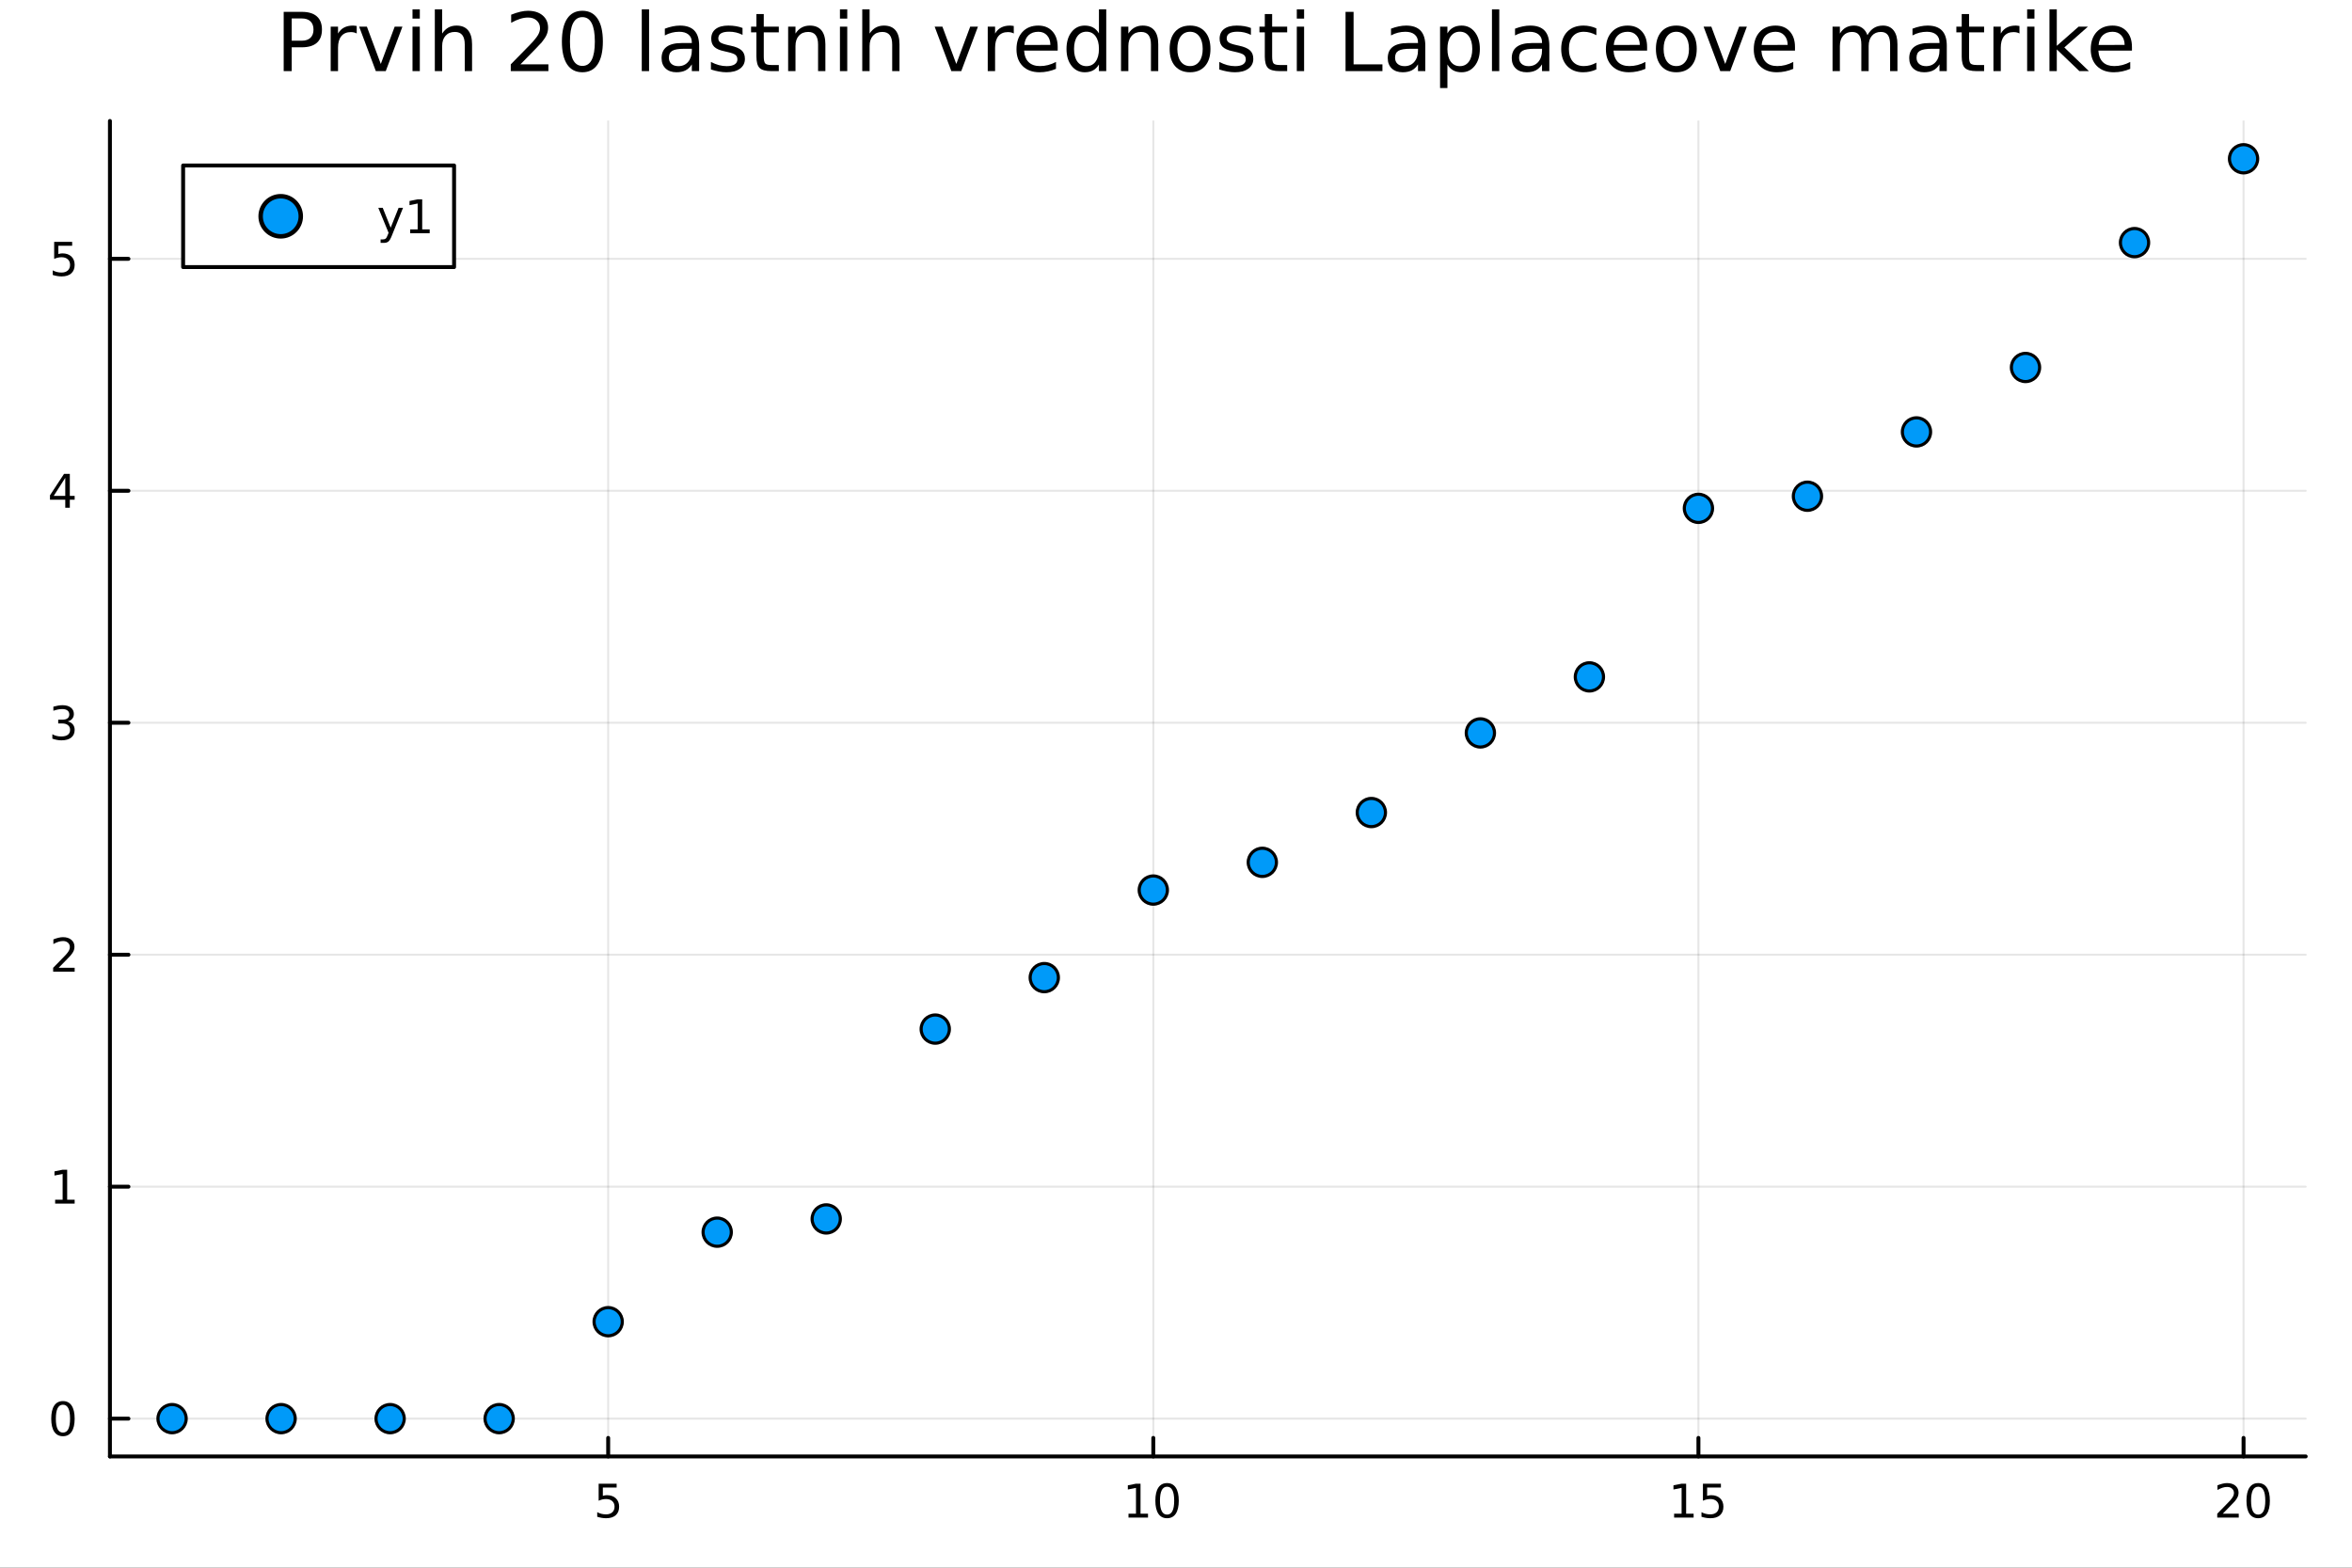 <?xml version="1.0" encoding="utf-8"?>
<svg xmlns="http://www.w3.org/2000/svg" xmlns:xlink="http://www.w3.org/1999/xlink" width="600" height="400" viewBox="0 0 2400 1600">
<rect x="0" y="0" width="2400" height="1600" fill="#333333" stroke="none"/>
<defs>
  <clipPath id="clip730">
    <rect x="0" y="0" width="2400" height="1600"/>
  </clipPath>
</defs>
<path clip-path="url(#clip730)" d="M0 1600 L2400 1600 L2400 0 L0 0  Z" fill="#ffffff" fill-rule="evenodd" fill-opacity="1"/>
<defs>
  <clipPath id="clip731">
    <rect x="480" y="0" width="1681" height="1600"/>
  </clipPath>
</defs>
<path clip-path="url(#clip730)" d="M112.177 1486.45 L2352.76 1486.45 L2352.76 123.472 L112.177 123.472  Z" fill="#ffffff" fill-rule="evenodd" fill-opacity="1"/>
<defs>
  <clipPath id="clip732">
    <rect x="112" y="123" width="2242" height="1364"/>
  </clipPath>
</defs>
<polyline clip-path="url(#clip732)" style="stroke:#000000; stroke-linecap:round; stroke-linejoin:round; stroke-width:2; stroke-opacity:0.1; fill:none" points="620.591,1486.45 620.591,123.472 "/>
<polyline clip-path="url(#clip732)" style="stroke:#000000; stroke-linecap:round; stroke-linejoin:round; stroke-width:2; stroke-opacity:0.1; fill:none" points="1176.84,1486.45 1176.84,123.472 "/>
<polyline clip-path="url(#clip732)" style="stroke:#000000; stroke-linecap:round; stroke-linejoin:round; stroke-width:2; stroke-opacity:0.1; fill:none" points="1733.09,1486.45 1733.09,123.472 "/>
<polyline clip-path="url(#clip732)" style="stroke:#000000; stroke-linecap:round; stroke-linejoin:round; stroke-width:2; stroke-opacity:0.1; fill:none" points="2289.34,1486.45 2289.34,123.472 "/>
<polyline clip-path="url(#clip730)" style="stroke:#000000; stroke-linecap:round; stroke-linejoin:round; stroke-width:4; stroke-opacity:1; fill:none" points="112.177,1486.45 2352.76,1486.45 "/>
<polyline clip-path="url(#clip730)" style="stroke:#000000; stroke-linecap:round; stroke-linejoin:round; stroke-width:4; stroke-opacity:1; fill:none" points="620.591,1486.45 620.591,1467.55 "/>
<polyline clip-path="url(#clip730)" style="stroke:#000000; stroke-linecap:round; stroke-linejoin:round; stroke-width:4; stroke-opacity:1; fill:none" points="1176.84,1486.45 1176.84,1467.55 "/>
<polyline clip-path="url(#clip730)" style="stroke:#000000; stroke-linecap:round; stroke-linejoin:round; stroke-width:4; stroke-opacity:1; fill:none" points="1733.09,1486.45 1733.09,1467.55 "/>
<polyline clip-path="url(#clip730)" style="stroke:#000000; stroke-linecap:round; stroke-linejoin:round; stroke-width:4; stroke-opacity:1; fill:none" points="2289.34,1486.45 2289.34,1467.55 "/>
<path clip-path="url(#clip730)" d="M610.868 1514.29 L629.225 1514.29 L629.225 1518.22 L615.151 1518.22 L615.151 1526.7 Q616.169 1526.35 617.188 1526.19 Q618.206 1526 619.225 1526 Q625.012 1526 628.391 1529.17 Q631.771 1532.34 631.771 1537.76 Q631.771 1543.34 628.299 1546.44 Q624.827 1549.52 618.507 1549.52 Q616.331 1549.52 614.063 1549.15 Q611.817 1548.78 609.41 1548.04 L609.41 1543.34 Q611.493 1544.47 613.716 1545.03 Q615.938 1545.58 618.415 1545.58 Q622.419 1545.58 624.757 1543.48 Q627.095 1541.37 627.095 1537.76 Q627.095 1534.15 624.757 1532.04 Q622.419 1529.94 618.415 1529.94 Q616.54 1529.94 614.665 1530.35 Q612.813 1530.77 610.868 1531.65 L610.868 1514.29 Z" fill="#000000" fill-rule="nonzero" fill-opacity="1" /><path clip-path="url(#clip730)" d="M1151.53 1544.91 L1159.17 1544.91 L1159.17 1518.55 L1150.86 1520.21 L1150.86 1515.95 L1159.12 1514.29 L1163.8 1514.29 L1163.8 1544.91 L1171.44 1544.91 L1171.44 1548.85 L1151.53 1548.85 L1151.53 1544.91 Z" fill="#000000" fill-rule="nonzero" fill-opacity="1" /><path clip-path="url(#clip730)" d="M1190.88 1517.37 Q1187.27 1517.37 1185.44 1520.93 Q1183.64 1524.47 1183.64 1531.6 Q1183.64 1538.71 1185.44 1542.27 Q1187.27 1545.82 1190.88 1545.82 Q1194.51 1545.82 1196.32 1542.27 Q1198.15 1538.71 1198.15 1531.6 Q1198.15 1524.47 1196.32 1520.93 Q1194.51 1517.37 1190.88 1517.37 M1190.88 1513.66 Q1196.69 1513.66 1199.75 1518.27 Q1202.83 1522.85 1202.83 1531.6 Q1202.83 1540.33 1199.75 1544.94 Q1196.69 1549.52 1190.88 1549.52 Q1185.07 1549.52 1181.99 1544.94 Q1178.94 1540.33 1178.94 1531.6 Q1178.94 1522.85 1181.99 1518.27 Q1185.07 1513.66 1190.88 1513.66 Z" fill="#000000" fill-rule="nonzero" fill-opacity="1" /><path clip-path="url(#clip730)" d="M1708.28 1544.91 L1715.92 1544.91 L1715.92 1518.55 L1707.61 1520.21 L1707.61 1515.95 L1715.87 1514.29 L1720.55 1514.29 L1720.55 1544.91 L1728.18 1544.91 L1728.18 1548.85 L1708.28 1548.85 L1708.28 1544.91 Z" fill="#000000" fill-rule="nonzero" fill-opacity="1" /><path clip-path="url(#clip730)" d="M1737.68 1514.29 L1756.03 1514.29 L1756.03 1518.22 L1741.96 1518.22 L1741.96 1526.7 Q1742.98 1526.35 1744 1526.19 Q1745.01 1526 1746.03 1526 Q1751.82 1526 1755.2 1529.17 Q1758.58 1532.34 1758.58 1537.76 Q1758.58 1543.34 1755.11 1546.44 Q1751.63 1549.52 1745.31 1549.52 Q1743.14 1549.52 1740.87 1549.15 Q1738.62 1548.78 1736.22 1548.04 L1736.22 1543.34 Q1738.3 1544.47 1740.52 1545.03 Q1742.75 1545.58 1745.22 1545.58 Q1749.23 1545.58 1751.56 1543.48 Q1753.9 1541.37 1753.9 1537.76 Q1753.9 1534.15 1751.56 1532.04 Q1749.23 1529.94 1745.22 1529.94 Q1743.35 1529.94 1741.47 1530.35 Q1739.62 1530.77 1737.68 1531.65 L1737.68 1514.29 Z" fill="#000000" fill-rule="nonzero" fill-opacity="1" /><path clip-path="url(#clip730)" d="M2268.12 1544.91 L2284.44 1544.91 L2284.44 1548.85 L2262.49 1548.85 L2262.49 1544.91 Q2265.15 1542.16 2269.74 1537.53 Q2274.34 1532.88 2275.52 1531.53 Q2277.77 1529.01 2278.65 1527.27 Q2279.55 1525.51 2279.55 1523.82 Q2279.55 1521.07 2277.61 1519.33 Q2275.69 1517.6 2272.58 1517.6 Q2270.39 1517.6 2267.93 1518.36 Q2265.5 1519.13 2262.72 1520.68 L2262.72 1515.95 Q2265.55 1514.82 2268 1514.24 Q2270.45 1513.66 2272.49 1513.66 Q2277.86 1513.66 2281.06 1516.35 Q2284.25 1519.03 2284.25 1523.52 Q2284.25 1525.65 2283.44 1527.57 Q2282.65 1529.47 2280.55 1532.07 Q2279.97 1532.74 2276.87 1535.95 Q2273.76 1539.15 2268.12 1544.91 Z" fill="#000000" fill-rule="nonzero" fill-opacity="1" /><path clip-path="url(#clip730)" d="M2304.25 1517.37 Q2300.64 1517.37 2298.81 1520.93 Q2297.01 1524.47 2297.01 1531.6 Q2297.01 1538.71 2298.81 1542.27 Q2300.64 1545.82 2304.25 1545.82 Q2307.88 1545.82 2309.69 1542.27 Q2311.52 1538.71 2311.52 1531.6 Q2311.52 1524.47 2309.69 1520.93 Q2307.88 1517.37 2304.25 1517.37 M2304.25 1513.66 Q2310.06 1513.66 2313.12 1518.27 Q2316.2 1522.85 2316.2 1531.6 Q2316.2 1540.33 2313.12 1544.94 Q2310.06 1549.52 2304.25 1549.52 Q2298.44 1549.52 2295.36 1544.94 Q2292.31 1540.33 2292.31 1531.6 Q2292.31 1522.85 2295.36 1518.27 Q2298.44 1513.66 2304.25 1513.66 Z" fill="#000000" fill-rule="nonzero" fill-opacity="1" /><polyline clip-path="url(#clip732)" style="stroke:#000000; stroke-linecap:round; stroke-linejoin:round; stroke-width:2; stroke-opacity:0.1; fill:none" points="112.177,1447.87 2352.76,1447.87 "/>
<polyline clip-path="url(#clip732)" style="stroke:#000000; stroke-linecap:round; stroke-linejoin:round; stroke-width:2; stroke-opacity:0.1; fill:none" points="112.177,1211.13 2352.76,1211.13 "/>
<polyline clip-path="url(#clip732)" style="stroke:#000000; stroke-linecap:round; stroke-linejoin:round; stroke-width:2; stroke-opacity:0.1; fill:none" points="112.177,974.387 2352.76,974.387 "/>
<polyline clip-path="url(#clip732)" style="stroke:#000000; stroke-linecap:round; stroke-linejoin:round; stroke-width:2; stroke-opacity:0.1; fill:none" points="112.177,737.643 2352.76,737.643 "/>
<polyline clip-path="url(#clip732)" style="stroke:#000000; stroke-linecap:round; stroke-linejoin:round; stroke-width:2; stroke-opacity:0.1; fill:none" points="112.177,500.9 2352.76,500.9 "/>
<polyline clip-path="url(#clip732)" style="stroke:#000000; stroke-linecap:round; stroke-linejoin:round; stroke-width:2; stroke-opacity:0.1; fill:none" points="112.177,264.157 2352.76,264.157 "/>
<polyline clip-path="url(#clip730)" style="stroke:#000000; stroke-linecap:round; stroke-linejoin:round; stroke-width:4; stroke-opacity:1; fill:none" points="112.177,1486.45 112.177,123.472 "/>
<polyline clip-path="url(#clip730)" style="stroke:#000000; stroke-linecap:round; stroke-linejoin:round; stroke-width:4; stroke-opacity:1; fill:none" points="112.177,1447.87 131.075,1447.87 "/>
<polyline clip-path="url(#clip730)" style="stroke:#000000; stroke-linecap:round; stroke-linejoin:round; stroke-width:4; stroke-opacity:1; fill:none" points="112.177,1211.13 131.075,1211.13 "/>
<polyline clip-path="url(#clip730)" style="stroke:#000000; stroke-linecap:round; stroke-linejoin:round; stroke-width:4; stroke-opacity:1; fill:none" points="112.177,974.387 131.075,974.387 "/>
<polyline clip-path="url(#clip730)" style="stroke:#000000; stroke-linecap:round; stroke-linejoin:round; stroke-width:4; stroke-opacity:1; fill:none" points="112.177,737.643 131.075,737.643 "/>
<polyline clip-path="url(#clip730)" style="stroke:#000000; stroke-linecap:round; stroke-linejoin:round; stroke-width:4; stroke-opacity:1; fill:none" points="112.177,500.9 131.075,500.9 "/>
<polyline clip-path="url(#clip730)" style="stroke:#000000; stroke-linecap:round; stroke-linejoin:round; stroke-width:4; stroke-opacity:1; fill:none" points="112.177,264.157 131.075,264.157 "/>
<path clip-path="url(#clip730)" d="M64.233 1433.67 Q60.622 1433.67 58.793 1437.24 Q56.987 1440.78 56.987 1447.91 Q56.987 1455.01 58.793 1458.58 Q60.622 1462.12 64.233 1462.12 Q67.867 1462.12 69.673 1458.58 Q71.501 1455.01 71.501 1447.91 Q71.501 1440.78 69.673 1437.24 Q67.867 1433.67 64.233 1433.67 M64.233 1429.97 Q70.043 1429.97 73.099 1434.57 Q76.177 1439.16 76.177 1447.91 Q76.177 1456.63 73.099 1461.24 Q70.043 1465.82 64.233 1465.82 Q58.423 1465.82 55.344 1461.24 Q52.288 1456.63 52.288 1447.91 Q52.288 1439.16 55.344 1434.57 Q58.423 1429.97 64.233 1429.97 Z" fill="#000000" fill-rule="nonzero" fill-opacity="1" /><path clip-path="url(#clip730)" d="M56.27 1224.47 L63.909 1224.47 L63.909 1198.11 L55.599 1199.78 L55.599 1195.52 L63.862 1193.85 L68.538 1193.85 L68.538 1224.47 L76.177 1224.47 L76.177 1228.41 L56.27 1228.41 L56.27 1224.47 Z" fill="#000000" fill-rule="nonzero" fill-opacity="1" /><path clip-path="url(#clip730)" d="M59.858 987.731 L76.177 987.731 L76.177 991.667 L54.233 991.667 L54.233 987.731 Q56.895 984.977 61.478 980.347 Q66.085 975.694 67.265 974.352 Q69.51 971.829 70.39 970.093 Q71.293 968.333 71.293 966.644 Q71.293 963.889 69.349 962.153 Q67.427 960.417 64.325 960.417 Q62.126 960.417 59.673 961.181 Q57.242 961.945 54.464 963.495 L54.464 958.773 Q57.288 957.639 59.742 957.06 Q62.196 956.482 64.233 956.482 Q69.603 956.482 72.798 959.167 Q75.992 961.852 75.992 966.343 Q75.992 968.472 75.182 970.394 Q74.395 972.292 72.288 974.884 Q71.71 975.556 68.608 978.773 Q65.506 981.968 59.858 987.731 Z" fill="#000000" fill-rule="nonzero" fill-opacity="1" /><path clip-path="url(#clip730)" d="M69.048 736.289 Q72.404 737.007 74.279 739.275 Q76.177 741.544 76.177 744.877 Q76.177 749.993 72.659 752.794 Q69.14 755.595 62.659 755.595 Q60.483 755.595 58.168 755.155 Q55.876 754.738 53.423 753.882 L53.423 749.368 Q55.367 750.502 57.682 751.081 Q59.997 751.66 62.52 751.66 Q66.918 751.66 69.21 749.923 Q71.524 748.187 71.524 744.877 Q71.524 741.822 69.372 740.109 Q67.242 738.373 63.423 738.373 L59.395 738.373 L59.395 734.53 L63.608 734.53 Q67.057 734.53 68.885 733.164 Q70.714 731.775 70.714 729.183 Q70.714 726.521 68.816 725.109 Q66.941 723.674 63.423 723.674 Q61.501 723.674 59.302 724.09 Q57.103 724.507 54.464 725.387 L54.464 721.22 Q57.126 720.479 59.441 720.109 Q61.779 719.738 63.839 719.738 Q69.163 719.738 72.265 722.169 Q75.367 724.576 75.367 728.697 Q75.367 731.567 73.724 733.558 Q72.08 735.525 69.048 736.289 Z" fill="#000000" fill-rule="nonzero" fill-opacity="1" /><path clip-path="url(#clip730)" d="M66.594 487.694 L54.788 506.143 L66.594 506.143 L66.594 487.694 M65.367 483.62 L71.247 483.62 L71.247 506.143 L76.177 506.143 L76.177 510.032 L71.247 510.032 L71.247 518.18 L66.594 518.18 L66.594 510.032 L50.992 510.032 L50.992 505.518 L65.367 483.62 Z" fill="#000000" fill-rule="nonzero" fill-opacity="1" /><path clip-path="url(#clip730)" d="M55.275 246.877 L73.631 246.877 L73.631 250.812 L59.557 250.812 L59.557 259.284 Q60.575 258.937 61.594 258.775 Q62.612 258.59 63.631 258.59 Q69.418 258.59 72.798 261.761 Q76.177 264.932 76.177 270.349 Q76.177 275.928 72.705 279.03 Q69.233 282.108 62.913 282.108 Q60.737 282.108 58.469 281.738 Q56.224 281.367 53.816 280.627 L53.816 275.928 Q55.9 277.062 58.122 277.618 Q60.344 278.173 62.821 278.173 Q66.825 278.173 69.163 276.067 Q71.501 273.96 71.501 270.349 Q71.501 266.738 69.163 264.631 Q66.825 262.525 62.821 262.525 Q60.946 262.525 59.071 262.942 Q57.219 263.358 55.275 264.238 L55.275 246.877 Z" fill="#000000" fill-rule="nonzero" fill-opacity="1" /><path clip-path="url(#clip730)" d="M297.66 18.82 L297.66 41.546 L307.949 41.546 Q313.661 41.546 316.78 38.589 Q319.899 35.632 319.899 30.163 Q319.899 24.735 316.78 21.778 Q313.661 18.82 307.949 18.82 L297.66 18.82 M289.477 12.096 L307.949 12.096 Q318.117 12.096 323.302 16.714 Q328.528 21.292 328.528 30.163 Q328.528 39.115 323.302 43.693 Q318.117 48.271 307.949 48.271 L297.66 48.271 L297.66 72.576 L289.477 72.576 L289.477 12.096 Z" fill="#000000" fill-rule="nonzero" fill-opacity="1" /><path clip-path="url(#clip730)" d="M364.013 34.173 Q362.758 33.444 361.259 33.12 Q359.8 32.756 358.018 32.756 Q351.699 32.756 348.296 36.888 Q344.934 40.979 344.934 48.676 L344.934 72.576 L337.44 72.576 L337.44 27.206 L344.934 27.206 L344.934 34.254 Q347.283 30.122 351.051 28.138 Q354.818 26.112 360.206 26.112 Q360.975 26.112 361.907 26.234 Q362.839 26.315 363.973 26.517 L364.013 34.173 Z" fill="#000000" fill-rule="nonzero" fill-opacity="1" /><path clip-path="url(#clip730)" d="M366.484 27.206 L374.384 27.206 L388.562 65.284 L402.74 27.206 L410.639 27.206 L393.626 72.576 L383.498 72.576 L366.484 27.206 Z" fill="#000000" fill-rule="nonzero" fill-opacity="1" /><path clip-path="url(#clip730)" d="M420.929 27.206 L428.382 27.206 L428.382 72.576 L420.929 72.576 L420.929 27.206 M420.929 9.544 L428.382 9.544 L428.382 18.983 L420.929 18.983 L420.929 9.544 Z" fill="#000000" fill-rule="nonzero" fill-opacity="1" /><path clip-path="url(#clip730)" d="M481.692 45.192 L481.692 72.576 L474.239 72.576 L474.239 45.435 Q474.239 38.994 471.727 35.794 Q469.215 32.594 464.192 32.594 Q458.156 32.594 454.673 36.442 Q451.189 40.29 451.189 46.934 L451.189 72.576 L443.695 72.576 L443.695 9.544 L451.189 9.544 L451.189 34.254 Q453.862 30.163 457.468 28.138 Q461.114 26.112 465.853 26.112 Q473.671 26.112 477.682 30.973 Q481.692 35.794 481.692 45.192 Z" fill="#000000" fill-rule="nonzero" fill-opacity="1" /><path clip-path="url(#clip730)" d="M531.032 65.689 L559.591 65.689 L559.591 72.576 L521.189 72.576 L521.189 65.689 Q525.847 60.869 533.868 52.767 Q541.929 44.625 543.995 42.275 Q547.924 37.86 549.464 34.822 Q551.044 31.743 551.044 28.786 Q551.044 23.965 547.641 20.927 Q544.279 17.889 538.85 17.889 Q535.002 17.889 530.708 19.226 Q526.455 20.562 521.594 23.276 L521.594 15.013 Q526.536 13.028 530.83 12.015 Q535.124 11.002 538.688 11.002 Q548.087 11.002 553.677 15.701 Q559.267 20.4 559.267 28.259 Q559.267 31.986 557.849 35.348 Q556.472 38.67 552.786 43.207 Q551.773 44.382 546.345 50.013 Q540.916 55.603 531.032 65.689 Z" fill="#000000" fill-rule="nonzero" fill-opacity="1" /><path clip-path="url(#clip730)" d="M594.267 17.484 Q587.947 17.484 584.747 23.722 Q581.588 29.92 581.588 42.397 Q581.588 54.833 584.747 61.071 Q587.947 67.269 594.267 67.269 Q600.627 67.269 603.786 61.071 Q606.987 54.833 606.987 42.397 Q606.987 29.92 603.786 23.722 Q600.627 17.484 594.267 17.484 M594.267 11.002 Q604.435 11.002 609.782 19.064 Q615.17 27.084 615.17 42.397 Q615.17 57.669 609.782 65.73 Q604.435 73.751 594.267 73.751 Q584.099 73.751 578.711 65.73 Q573.364 57.669 573.364 42.397 Q573.364 27.084 578.711 19.064 Q584.099 11.002 594.267 11.002 Z" fill="#000000" fill-rule="nonzero" fill-opacity="1" /><path clip-path="url(#clip730)" d="M654.868 9.544 L662.322 9.544 L662.322 72.576 L654.868 72.576 L654.868 9.544 Z" fill="#000000" fill-rule="nonzero" fill-opacity="1" /><path clip-path="url(#clip730)" d="M698.537 49.769 Q689.504 49.769 686.02 51.835 Q682.536 53.901 682.536 58.884 Q682.536 62.854 685.129 65.203 Q687.762 67.512 692.258 67.512 Q698.456 67.512 702.183 63.137 Q705.95 58.722 705.95 51.43 L705.95 49.769 L698.537 49.769 M713.404 46.691 L713.404 72.576 L705.95 72.576 L705.95 65.689 Q703.398 69.821 699.59 71.806 Q695.782 73.751 690.273 73.751 Q683.306 73.751 679.174 69.862 Q675.082 65.933 675.082 59.37 Q675.082 51.714 680.187 47.825 Q685.331 43.936 695.499 43.936 L705.95 43.936 L705.95 43.207 Q705.95 38.062 702.548 35.267 Q699.185 32.431 693.068 32.431 Q689.18 32.431 685.493 33.363 Q681.807 34.295 678.404 36.158 L678.404 29.272 Q682.496 27.692 686.344 26.922 Q690.192 26.112 693.838 26.112 Q703.682 26.112 708.543 31.216 Q713.404 36.32 713.404 46.691 Z" fill="#000000" fill-rule="nonzero" fill-opacity="1" /><path clip-path="url(#clip730)" d="M757.68 28.543 L757.68 35.591 Q754.521 33.971 751.118 33.161 Q747.715 32.35 744.069 32.35 Q738.52 32.35 735.724 34.052 Q732.97 35.753 732.97 39.156 Q732.97 41.749 734.955 43.248 Q736.94 44.706 742.935 46.043 L745.487 46.61 Q753.427 48.311 756.749 51.43 Q760.111 54.509 760.111 60.059 Q760.111 66.378 755.088 70.064 Q750.105 73.751 741.355 73.751 Q737.709 73.751 733.739 73.022 Q729.81 72.333 725.435 70.915 L725.435 63.218 Q729.567 65.365 733.577 66.459 Q737.588 67.512 741.517 67.512 Q746.783 67.512 749.619 65.73 Q752.455 63.907 752.455 60.626 Q752.455 57.588 750.389 55.967 Q748.363 54.347 741.436 52.848 L738.844 52.24 Q731.917 50.782 728.838 47.785 Q725.759 44.746 725.759 39.48 Q725.759 33.08 730.296 29.596 Q734.833 26.112 743.178 26.112 Q747.31 26.112 750.956 26.72 Q754.602 27.327 757.68 28.543 Z" fill="#000000" fill-rule="nonzero" fill-opacity="1" /><path clip-path="url(#clip730)" d="M779.353 14.324 L779.353 27.206 L794.706 27.206 L794.706 32.999 L779.353 32.999 L779.353 57.628 Q779.353 63.178 780.851 64.758 Q782.391 66.338 787.049 66.338 L794.706 66.338 L794.706 72.576 L787.049 72.576 Q778.421 72.576 775.14 69.376 Q771.858 66.135 771.858 57.628 L771.858 32.999 L766.39 32.999 L766.39 27.206 L771.858 27.206 L771.858 14.324 L779.353 14.324 Z" fill="#000000" fill-rule="nonzero" fill-opacity="1" /><path clip-path="url(#clip730)" d="M842.223 45.192 L842.223 72.576 L834.769 72.576 L834.769 45.435 Q834.769 38.994 832.257 35.794 Q829.746 32.594 824.723 32.594 Q818.687 32.594 815.203 36.442 Q811.719 40.29 811.719 46.934 L811.719 72.576 L804.225 72.576 L804.225 27.206 L811.719 27.206 L811.719 34.254 Q814.393 30.163 817.998 28.138 Q821.644 26.112 826.384 26.112 Q834.202 26.112 838.212 30.973 Q842.223 35.794 842.223 45.192 Z" fill="#000000" fill-rule="nonzero" fill-opacity="1" /><path clip-path="url(#clip730)" d="M857.09 27.206 L864.543 27.206 L864.543 72.576 L857.09 72.576 L857.09 27.206 M857.09 9.544 L864.543 9.544 L864.543 18.983 L857.09 18.983 L857.09 9.544 Z" fill="#000000" fill-rule="nonzero" fill-opacity="1" /><path clip-path="url(#clip730)" d="M917.853 45.192 L917.853 72.576 L910.399 72.576 L910.399 45.435 Q910.399 38.994 907.888 35.794 Q905.376 32.594 900.353 32.594 Q894.317 32.594 890.834 36.442 Q887.35 40.29 887.35 46.934 L887.35 72.576 L879.856 72.576 L879.856 9.544 L887.35 9.544 L887.35 34.254 Q890.023 30.163 893.629 28.138 Q897.274 26.112 902.014 26.112 Q909.832 26.112 913.843 30.973 Q917.853 35.794 917.853 45.192 Z" fill="#000000" fill-rule="nonzero" fill-opacity="1" /><path clip-path="url(#clip730)" d="M953.744 27.206 L961.643 27.206 L975.822 65.284 L990 27.206 L997.899 27.206 L980.885 72.576 L970.758 72.576 L953.744 27.206 Z" fill="#000000" fill-rule="nonzero" fill-opacity="1" /><path clip-path="url(#clip730)" d="M1034.48 34.173 Q1033.22 33.444 1031.72 33.12 Q1030.27 32.756 1028.48 32.756 Q1022.16 32.756 1018.76 36.888 Q1015.4 40.979 1015.4 48.676 L1015.4 72.576 L1007.9 72.576 L1007.9 27.206 L1015.4 27.206 L1015.4 34.254 Q1017.75 30.122 1021.52 28.138 Q1025.28 26.112 1030.67 26.112 Q1031.44 26.112 1032.37 26.234 Q1033.3 26.315 1034.44 26.517 L1034.48 34.173 Z" fill="#000000" fill-rule="nonzero" fill-opacity="1" /><path clip-path="url(#clip730)" d="M1079.28 48.028 L1079.28 51.673 L1045.01 51.673 Q1045.5 59.37 1049.63 63.421 Q1053.8 67.431 1061.21 67.431 Q1065.51 67.431 1069.52 66.378 Q1073.57 65.325 1077.54 63.218 L1077.54 70.267 Q1073.53 71.968 1069.32 72.86 Q1065.1 73.751 1060.77 73.751 Q1049.91 73.751 1043.55 67.431 Q1037.23 61.112 1037.23 50.337 Q1037.23 39.197 1043.23 32.675 Q1049.26 26.112 1059.47 26.112 Q1068.63 26.112 1073.93 32.026 Q1079.28 37.9 1079.28 48.028 M1071.83 45.84 Q1071.75 39.723 1068.38 36.077 Q1065.06 32.431 1059.55 32.431 Q1053.32 32.431 1049.55 35.956 Q1045.82 39.48 1045.25 45.88 L1071.83 45.84 Z" fill="#000000" fill-rule="nonzero" fill-opacity="1" /><path clip-path="url(#clip730)" d="M1121.37 34.092 L1121.37 9.544 L1128.82 9.544 L1128.82 72.576 L1121.37 72.576 L1121.37 65.77 Q1119.02 69.821 1115.42 71.806 Q1111.85 73.751 1106.83 73.751 Q1098.6 73.751 1093.42 67.188 Q1088.27 60.626 1088.27 49.931 Q1088.27 39.237 1093.42 32.675 Q1098.6 26.112 1106.83 26.112 Q1111.85 26.112 1115.42 28.097 Q1119.02 30.041 1121.37 34.092 M1095.97 49.931 Q1095.97 58.155 1099.33 62.854 Q1102.74 67.512 1108.65 67.512 Q1114.56 67.512 1117.97 62.854 Q1121.37 58.155 1121.37 49.931 Q1121.37 41.708 1117.97 37.05 Q1114.56 32.35 1108.65 32.35 Q1102.74 32.35 1099.33 37.05 Q1095.97 41.708 1095.97 49.931 Z" fill="#000000" fill-rule="nonzero" fill-opacity="1" /><path clip-path="url(#clip730)" d="M1181.89 45.192 L1181.89 72.576 L1174.44 72.576 L1174.44 45.435 Q1174.44 38.994 1171.93 35.794 Q1169.41 32.594 1164.39 32.594 Q1158.36 32.594 1154.87 36.442 Q1151.39 40.29 1151.39 46.934 L1151.39 72.576 L1143.89 72.576 L1143.89 27.206 L1151.39 27.206 L1151.39 34.254 Q1154.06 30.163 1157.67 28.138 Q1161.31 26.112 1166.05 26.112 Q1173.87 26.112 1177.88 30.973 Q1181.89 35.794 1181.89 45.192 Z" fill="#000000" fill-rule="nonzero" fill-opacity="1" /><path clip-path="url(#clip730)" d="M1214.34 32.431 Q1208.34 32.431 1204.86 37.131 Q1201.38 41.789 1201.38 49.931 Q1201.38 58.074 1204.82 62.773 Q1208.3 67.431 1214.34 67.431 Q1220.29 67.431 1223.78 62.732 Q1227.26 58.033 1227.26 49.931 Q1227.26 41.87 1223.78 37.171 Q1220.29 32.431 1214.34 32.431 M1214.34 26.112 Q1224.06 26.112 1229.61 32.431 Q1235.16 38.751 1235.16 49.931 Q1235.16 61.071 1229.61 67.431 Q1224.06 73.751 1214.34 73.751 Q1204.58 73.751 1199.03 67.431 Q1193.52 61.071 1193.52 49.931 Q1193.52 38.751 1199.03 32.431 Q1204.58 26.112 1214.34 26.112 Z" fill="#000000" fill-rule="nonzero" fill-opacity="1" /><path clip-path="url(#clip730)" d="M1276.44 28.543 L1276.44 35.591 Q1273.28 33.971 1269.88 33.161 Q1266.47 32.35 1262.83 32.35 Q1257.28 32.35 1254.48 34.052 Q1251.73 35.753 1251.73 39.156 Q1251.73 41.749 1253.71 43.248 Q1255.7 44.706 1261.69 46.043 L1264.25 46.61 Q1272.19 48.311 1275.51 51.43 Q1278.87 54.509 1278.87 60.059 Q1278.87 66.378 1273.85 70.064 Q1268.86 73.751 1260.11 73.751 Q1256.47 73.751 1252.5 73.022 Q1248.57 72.333 1244.19 70.915 L1244.19 63.218 Q1248.33 65.365 1252.34 66.459 Q1256.35 67.512 1260.28 67.512 Q1265.54 67.512 1268.38 65.73 Q1271.21 63.907 1271.21 60.626 Q1271.21 57.588 1269.15 55.967 Q1267.12 54.347 1260.19 52.848 L1257.6 52.24 Q1250.68 50.782 1247.6 47.785 Q1244.52 44.746 1244.52 39.48 Q1244.52 33.08 1249.05 29.596 Q1253.59 26.112 1261.94 26.112 Q1266.07 26.112 1269.71 26.72 Q1273.36 27.327 1276.44 28.543 Z" fill="#000000" fill-rule="nonzero" fill-opacity="1" /><path clip-path="url(#clip730)" d="M1298.11 14.324 L1298.11 27.206 L1313.46 27.206 L1313.46 32.999 L1298.11 32.999 L1298.11 57.628 Q1298.11 63.178 1299.61 64.758 Q1301.15 66.338 1305.81 66.338 L1313.46 66.338 L1313.46 72.576 L1305.81 72.576 Q1297.18 72.576 1293.9 69.376 Q1290.62 66.135 1290.62 57.628 L1290.62 32.999 L1285.15 32.999 L1285.15 27.206 L1290.62 27.206 L1290.62 14.324 L1298.11 14.324 Z" fill="#000000" fill-rule="nonzero" fill-opacity="1" /><path clip-path="url(#clip730)" d="M1323.27 27.206 L1330.72 27.206 L1330.72 72.576 L1323.27 72.576 L1323.27 27.206 M1323.27 9.544 L1330.72 9.544 L1330.72 18.983 L1323.27 18.983 L1323.27 9.544 Z" fill="#000000" fill-rule="nonzero" fill-opacity="1" /><path clip-path="url(#clip730)" d="M1373.01 12.096 L1381.2 12.096 L1381.2 65.689 L1410.65 65.689 L1410.65 72.576 L1373.01 72.576 L1373.01 12.096 Z" fill="#000000" fill-rule="nonzero" fill-opacity="1" /><path clip-path="url(#clip730)" d="M1439.53 49.769 Q1430.49 49.769 1427.01 51.835 Q1423.53 53.901 1423.53 58.884 Q1423.53 62.854 1426.12 65.203 Q1428.75 67.512 1433.25 67.512 Q1439.45 67.512 1443.17 63.137 Q1446.94 58.722 1446.94 51.43 L1446.94 49.769 L1439.53 49.769 M1454.4 46.691 L1454.4 72.576 L1446.94 72.576 L1446.94 65.689 Q1444.39 69.821 1440.58 71.806 Q1436.77 73.751 1431.26 73.751 Q1424.3 73.751 1420.17 69.862 Q1416.07 65.933 1416.07 59.37 Q1416.07 51.714 1421.18 47.825 Q1426.32 43.936 1436.49 43.936 L1446.94 43.936 L1446.94 43.207 Q1446.94 38.062 1443.54 35.267 Q1440.18 32.431 1434.06 32.431 Q1430.17 32.431 1426.48 33.363 Q1422.8 34.295 1419.4 36.158 L1419.4 29.272 Q1423.49 27.692 1427.34 26.922 Q1431.18 26.112 1434.83 26.112 Q1444.67 26.112 1449.53 31.216 Q1454.4 36.32 1454.4 46.691 Z" fill="#000000" fill-rule="nonzero" fill-opacity="1" /><path clip-path="url(#clip730)" d="M1476.96 65.77 L1476.96 89.833 L1469.46 89.833 L1469.46 27.206 L1476.96 27.206 L1476.96 34.092 Q1479.31 30.041 1482.87 28.097 Q1486.48 26.112 1491.46 26.112 Q1499.72 26.112 1504.87 32.675 Q1510.05 39.237 1510.05 49.931 Q1510.05 60.626 1504.87 67.188 Q1499.72 73.751 1491.46 73.751 Q1486.48 73.751 1482.87 71.806 Q1479.31 69.821 1476.96 65.77 M1502.32 49.931 Q1502.32 41.708 1498.91 37.05 Q1495.55 32.35 1489.64 32.35 Q1483.72 32.35 1480.32 37.05 Q1476.96 41.708 1476.96 49.931 Q1476.96 58.155 1480.32 62.854 Q1483.72 67.512 1489.64 67.512 Q1495.55 67.512 1498.91 62.854 Q1502.32 58.155 1502.32 49.931 Z" fill="#000000" fill-rule="nonzero" fill-opacity="1" /><path clip-path="url(#clip730)" d="M1522.41 9.544 L1529.86 9.544 L1529.86 72.576 L1522.41 72.576 L1522.41 9.544 Z" fill="#000000" fill-rule="nonzero" fill-opacity="1" /><path clip-path="url(#clip730)" d="M1566.08 49.769 Q1557.05 49.769 1553.56 51.835 Q1550.08 53.901 1550.08 58.884 Q1550.08 62.854 1552.67 65.203 Q1555.3 67.512 1559.8 67.512 Q1566 67.512 1569.72 63.137 Q1573.49 58.722 1573.49 51.43 L1573.49 49.769 L1566.08 49.769 M1580.95 46.691 L1580.95 72.576 L1573.49 72.576 L1573.49 65.689 Q1570.94 69.821 1567.13 71.806 Q1563.32 73.751 1557.81 73.751 Q1550.85 73.751 1546.72 69.862 Q1542.62 65.933 1542.62 59.37 Q1542.62 51.714 1547.73 47.825 Q1552.87 43.936 1563.04 43.936 L1573.49 43.936 L1573.49 43.207 Q1573.49 38.062 1570.09 35.267 Q1566.73 32.431 1560.61 32.431 Q1556.72 32.431 1553.03 33.363 Q1549.35 34.295 1545.95 36.158 L1545.95 29.272 Q1550.04 27.692 1553.89 26.922 Q1557.73 26.112 1561.38 26.112 Q1571.22 26.112 1576.08 31.216 Q1580.95 36.32 1580.95 46.691 Z" fill="#000000" fill-rule="nonzero" fill-opacity="1" /><path clip-path="url(#clip730)" d="M1628.95 28.948 L1628.95 35.915 Q1625.79 34.173 1622.59 33.323 Q1619.43 32.431 1616.19 32.431 Q1608.94 32.431 1604.93 37.05 Q1600.92 41.627 1600.92 49.931 Q1600.92 58.236 1604.93 62.854 Q1608.94 67.431 1616.19 67.431 Q1619.43 67.431 1622.59 66.581 Q1625.79 65.689 1628.95 63.948 L1628.95 70.834 Q1625.83 72.292 1622.47 73.022 Q1619.15 73.751 1615.38 73.751 Q1605.13 73.751 1599.09 67.31 Q1593.06 60.869 1593.06 49.931 Q1593.06 38.832 1599.13 32.472 Q1605.25 26.112 1615.86 26.112 Q1619.31 26.112 1622.59 26.841 Q1625.87 27.53 1628.95 28.948 Z" fill="#000000" fill-rule="nonzero" fill-opacity="1" /><path clip-path="url(#clip730)" d="M1680.72 48.028 L1680.72 51.673 L1646.45 51.673 Q1646.93 59.37 1651.07 63.421 Q1655.24 67.431 1662.65 67.431 Q1666.95 67.431 1670.96 66.378 Q1675.01 65.325 1678.98 63.218 L1678.98 70.267 Q1674.97 71.968 1670.75 72.86 Q1666.54 73.751 1662.21 73.751 Q1651.35 73.751 1644.99 67.431 Q1638.67 61.112 1638.67 50.337 Q1638.67 39.197 1644.67 32.675 Q1650.7 26.112 1660.91 26.112 Q1670.07 26.112 1675.37 32.026 Q1680.72 37.9 1680.72 48.028 M1673.27 45.84 Q1673.18 39.723 1669.82 36.077 Q1666.5 32.431 1660.99 32.431 Q1654.75 32.431 1650.99 35.956 Q1647.26 39.48 1646.69 45.88 L1673.27 45.84 Z" fill="#000000" fill-rule="nonzero" fill-opacity="1" /><path clip-path="url(#clip730)" d="M1710.53 32.431 Q1704.54 32.431 1701.05 37.131 Q1697.57 41.789 1697.57 49.931 Q1697.57 58.074 1701.01 62.773 Q1704.5 67.431 1710.53 67.431 Q1716.49 67.431 1719.97 62.732 Q1723.46 58.033 1723.46 49.931 Q1723.46 41.87 1719.97 37.171 Q1716.49 32.431 1710.53 32.431 M1710.53 26.112 Q1720.26 26.112 1725.81 32.431 Q1731.36 38.751 1731.36 49.931 Q1731.36 61.071 1725.81 67.431 Q1720.26 73.751 1710.53 73.751 Q1700.77 73.751 1695.22 67.431 Q1689.71 61.071 1689.71 49.931 Q1689.71 38.751 1695.22 32.431 Q1700.77 26.112 1710.53 26.112 Z" fill="#000000" fill-rule="nonzero" fill-opacity="1" /><path clip-path="url(#clip730)" d="M1738.36 27.206 L1746.26 27.206 L1760.44 65.284 L1774.62 27.206 L1782.52 27.206 L1765.5 72.576 L1755.38 72.576 L1738.36 27.206 Z" fill="#000000" fill-rule="nonzero" fill-opacity="1" /><path clip-path="url(#clip730)" d="M1831.62 48.028 L1831.62 51.673 L1797.34 51.673 Q1797.83 59.37 1801.96 63.421 Q1806.14 67.431 1813.55 67.431 Q1817.84 67.431 1821.85 66.378 Q1825.9 65.325 1829.87 63.218 L1829.87 70.267 Q1825.86 71.968 1821.65 72.86 Q1817.44 73.751 1813.1 73.751 Q1802.25 73.751 1795.89 67.431 Q1789.57 61.112 1789.57 50.337 Q1789.57 39.197 1795.56 32.675 Q1801.6 26.112 1811.81 26.112 Q1820.96 26.112 1826.27 32.026 Q1831.62 37.9 1831.62 48.028 M1824.16 45.84 Q1824.08 39.723 1820.72 36.077 Q1817.4 32.431 1811.89 32.431 Q1805.65 32.431 1801.88 35.956 Q1798.16 39.48 1797.59 45.88 L1824.16 45.84 Z" fill="#000000" fill-rule="nonzero" fill-opacity="1" /><path clip-path="url(#clip730)" d="M1905.54 35.915 Q1908.34 30.892 1912.23 28.502 Q1916.12 26.112 1921.38 26.112 Q1928.47 26.112 1932.32 31.095 Q1936.17 36.037 1936.17 45.192 L1936.17 72.576 L1928.68 72.576 L1928.68 45.435 Q1928.68 38.913 1926.37 35.753 Q1924.06 32.594 1919.32 32.594 Q1913.52 32.594 1910.16 36.442 Q1906.8 40.29 1906.8 46.934 L1906.8 72.576 L1899.31 72.576 L1899.31 45.435 Q1899.31 38.873 1897 35.753 Q1894.69 32.594 1889.87 32.594 Q1884.16 32.594 1880.79 36.482 Q1877.43 40.331 1877.43 46.934 L1877.43 72.576 L1869.94 72.576 L1869.94 27.206 L1877.43 27.206 L1877.43 34.254 Q1879.98 30.082 1883.55 28.097 Q1887.11 26.112 1892.01 26.112 Q1896.96 26.112 1900.4 28.624 Q1903.88 31.135 1905.54 35.915 Z" fill="#000000" fill-rule="nonzero" fill-opacity="1" /><path clip-path="url(#clip730)" d="M1971.66 49.769 Q1962.62 49.769 1959.14 51.835 Q1955.65 53.901 1955.65 58.884 Q1955.65 62.854 1958.25 65.203 Q1960.88 67.512 1965.38 67.512 Q1971.57 67.512 1975.3 63.137 Q1979.07 58.722 1979.07 51.43 L1979.07 49.769 L1971.66 49.769 M1986.52 46.691 L1986.52 72.576 L1979.07 72.576 L1979.07 65.689 Q1976.52 69.821 1972.71 71.806 Q1968.9 73.751 1963.39 73.751 Q1956.42 73.751 1952.29 69.862 Q1948.2 65.933 1948.2 59.37 Q1948.2 51.714 1953.3 47.825 Q1958.45 43.936 1968.62 43.936 L1979.07 43.936 L1979.07 43.207 Q1979.07 38.062 1975.67 35.267 Q1972.3 32.431 1966.19 32.431 Q1962.3 32.431 1958.61 33.363 Q1954.93 34.295 1951.52 36.158 L1951.52 29.272 Q1955.61 27.692 1959.46 26.922 Q1963.31 26.112 1966.96 26.112 Q1976.8 26.112 1981.66 31.216 Q1986.52 36.32 1986.52 46.691 Z" fill="#000000" fill-rule="nonzero" fill-opacity="1" /><path clip-path="url(#clip730)" d="M2009.25 14.324 L2009.25 27.206 L2024.6 27.206 L2024.6 32.999 L2009.25 32.999 L2009.25 57.628 Q2009.25 63.178 2010.75 64.758 Q2012.29 66.338 2016.94 66.338 L2024.6 66.338 L2024.6 72.576 L2016.94 72.576 Q2008.32 72.576 2005.03 69.376 Q2001.75 66.135 2001.75 57.628 L2001.75 32.999 L1996.28 32.999 L1996.28 27.206 L2001.75 27.206 L2001.75 14.324 L2009.25 14.324 Z" fill="#000000" fill-rule="nonzero" fill-opacity="1" /><path clip-path="url(#clip730)" d="M2060.69 34.173 Q2059.44 33.444 2057.94 33.12 Q2056.48 32.756 2054.7 32.756 Q2048.38 32.756 2044.98 36.888 Q2041.61 40.979 2041.61 48.676 L2041.61 72.576 L2034.12 72.576 L2034.12 27.206 L2041.61 27.206 L2041.61 34.254 Q2043.96 30.122 2047.73 28.138 Q2051.5 26.112 2056.89 26.112 Q2057.66 26.112 2058.59 26.234 Q2059.52 26.315 2060.65 26.517 L2060.69 34.173 Z" fill="#000000" fill-rule="nonzero" fill-opacity="1" /><path clip-path="url(#clip730)" d="M2068.51 27.206 L2075.97 27.206 L2075.97 72.576 L2068.51 72.576 L2068.51 27.206 M2068.51 9.544 L2075.97 9.544 L2075.97 18.983 L2068.51 18.983 L2068.51 9.544 Z" fill="#000000" fill-rule="nonzero" fill-opacity="1" /><path clip-path="url(#clip730)" d="M2091.28 9.544 L2098.77 9.544 L2098.77 46.772 L2121.01 27.206 L2130.53 27.206 L2106.47 48.433 L2131.54 72.576 L2121.82 72.576 L2098.77 50.418 L2098.77 72.576 L2091.28 72.576 L2091.28 9.544 Z" fill="#000000" fill-rule="nonzero" fill-opacity="1" /><path clip-path="url(#clip730)" d="M2175.46 48.028 L2175.46 51.673 L2141.19 51.673 Q2141.67 59.37 2145.8 63.421 Q2149.98 67.431 2157.39 67.431 Q2161.68 67.431 2165.69 66.378 Q2169.74 65.325 2173.71 63.218 L2173.71 70.267 Q2169.7 71.968 2165.49 72.86 Q2161.28 73.751 2156.94 73.751 Q2146.09 73.751 2139.73 67.431 Q2133.41 61.112 2133.41 50.337 Q2133.41 39.197 2139.4 32.675 Q2145.44 26.112 2155.65 26.112 Q2164.8 26.112 2170.11 32.026 Q2175.46 37.9 2175.46 48.028 M2168 45.84 Q2167.92 39.723 2164.56 36.077 Q2161.24 32.431 2155.73 32.431 Q2149.49 32.431 2145.72 35.956 Q2142 39.48 2141.43 45.88 L2168 45.84 Z" fill="#000000" fill-rule="nonzero" fill-opacity="1" /><circle clip-path="url(#clip732)" cx="175.59" cy="1447.87" r="14.4" fill="#009af9" fill-rule="evenodd" fill-opacity="1" stroke="#000000" stroke-opacity="1" stroke-width="3.2"/>
<circle clip-path="url(#clip732)" cx="286.84" cy="1447.87" r="14.4" fill="#009af9" fill-rule="evenodd" fill-opacity="1" stroke="#000000" stroke-opacity="1" stroke-width="3.2"/>
<circle clip-path="url(#clip732)" cx="398.09" cy="1447.87" r="14.4" fill="#009af9" fill-rule="evenodd" fill-opacity="1" stroke="#000000" stroke-opacity="1" stroke-width="3.2"/>
<circle clip-path="url(#clip732)" cx="509.34" cy="1447.87" r="14.4" fill="#009af9" fill-rule="evenodd" fill-opacity="1" stroke="#000000" stroke-opacity="1" stroke-width="3.2"/>
<circle clip-path="url(#clip732)" cx="620.591" cy="1348.94" r="14.4" fill="#009af9" fill-rule="evenodd" fill-opacity="1" stroke="#000000" stroke-opacity="1" stroke-width="3.2"/>
<circle clip-path="url(#clip732)" cx="731.841" cy="1257.57" r="14.4" fill="#009af9" fill-rule="evenodd" fill-opacity="1" stroke="#000000" stroke-opacity="1" stroke-width="3.2"/>
<circle clip-path="url(#clip732)" cx="843.091" cy="1244.05" r="14.4" fill="#009af9" fill-rule="evenodd" fill-opacity="1" stroke="#000000" stroke-opacity="1" stroke-width="3.2"/>
<circle clip-path="url(#clip732)" cx="954.341" cy="1050.3" r="14.4" fill="#009af9" fill-rule="evenodd" fill-opacity="1" stroke="#000000" stroke-opacity="1" stroke-width="3.2"/>
<circle clip-path="url(#clip732)" cx="1065.59" cy="997.772" r="14.4" fill="#009af9" fill-rule="evenodd" fill-opacity="1" stroke="#000000" stroke-opacity="1" stroke-width="3.2"/>
<circle clip-path="url(#clip732)" cx="1176.84" cy="908.41" r="14.4" fill="#009af9" fill-rule="evenodd" fill-opacity="1" stroke="#000000" stroke-opacity="1" stroke-width="3.2"/>
<circle clip-path="url(#clip732)" cx="1288.09" cy="880.109" r="14.4" fill="#009af9" fill-rule="evenodd" fill-opacity="1" stroke="#000000" stroke-opacity="1" stroke-width="3.2"/>
<circle clip-path="url(#clip732)" cx="1399.34" cy="829.282" r="14.4" fill="#009af9" fill-rule="evenodd" fill-opacity="1" stroke="#000000" stroke-opacity="1" stroke-width="3.2"/>
<circle clip-path="url(#clip732)" cx="1510.59" cy="748.029" r="14.4" fill="#009af9" fill-rule="evenodd" fill-opacity="1" stroke="#000000" stroke-opacity="1" stroke-width="3.2"/>
<circle clip-path="url(#clip732)" cx="1621.84" cy="690.839" r="14.4" fill="#009af9" fill-rule="evenodd" fill-opacity="1" stroke="#000000" stroke-opacity="1" stroke-width="3.2"/>
<circle clip-path="url(#clip732)" cx="1733.09" cy="518.822" r="14.4" fill="#009af9" fill-rule="evenodd" fill-opacity="1" stroke="#000000" stroke-opacity="1" stroke-width="3.2"/>
<circle clip-path="url(#clip732)" cx="1844.34" cy="506.457" r="14.4" fill="#009af9" fill-rule="evenodd" fill-opacity="1" stroke="#000000" stroke-opacity="1" stroke-width="3.2"/>
<circle clip-path="url(#clip732)" cx="1955.59" cy="440.82" r="14.4" fill="#009af9" fill-rule="evenodd" fill-opacity="1" stroke="#000000" stroke-opacity="1" stroke-width="3.2"/>
<circle clip-path="url(#clip732)" cx="2066.84" cy="375.048" r="14.4" fill="#009af9" fill-rule="evenodd" fill-opacity="1" stroke="#000000" stroke-opacity="1" stroke-width="3.2"/>
<circle clip-path="url(#clip732)" cx="2178.09" cy="247.613" r="14.4" fill="#009af9" fill-rule="evenodd" fill-opacity="1" stroke="#000000" stroke-opacity="1" stroke-width="3.2"/>
<circle clip-path="url(#clip732)" cx="2289.34" cy="162.047" r="14.4" fill="#009af9" fill-rule="evenodd" fill-opacity="1" stroke="#000000" stroke-opacity="1" stroke-width="3.2"/>
<path clip-path="url(#clip730)" d="M186.863 272.585 L463.351 272.585 L463.351 168.905 L186.863 168.905  Z" fill="#ffffff" fill-rule="evenodd" fill-opacity="1"/>
<polyline clip-path="url(#clip730)" style="stroke:#000000; stroke-linecap:round; stroke-linejoin:round; stroke-width:4; stroke-opacity:1; fill:none" points="186.863,272.585 463.351,272.585 463.351,168.905 186.863,168.905 186.863,272.585 "/>
<circle clip-path="url(#clip730)" cx="286.444" cy="220.745" r="20.48" fill="#009af9" fill-rule="evenodd" fill-opacity="1" stroke="#000000" stroke-opacity="1" stroke-width="4.551"/>
<path clip-path="url(#clip730)" d="M399.868 240.432 Q398.063 245.062 396.35 246.474 Q394.637 247.886 391.766 247.886 L388.364 247.886 L388.364 244.321 L390.864 244.321 Q392.623 244.321 393.595 243.488 Q394.567 242.654 395.748 239.552 L396.512 237.608 L386.026 212.099 L390.54 212.099 L398.641 232.377 L406.743 212.099 L411.257 212.099 L399.868 240.432 Z" fill="#000000" fill-rule="nonzero" fill-opacity="1" /><path clip-path="url(#clip730)" d="M418.549 234.089 L426.188 234.089 L426.188 207.724 L417.877 209.391 L417.877 205.131 L426.141 203.465 L430.817 203.465 L430.817 234.089 L438.456 234.089 L438.456 238.025 L418.549 238.025 L418.549 234.089 Z" fill="#000000" fill-rule="nonzero" fill-opacity="1" /></svg>
